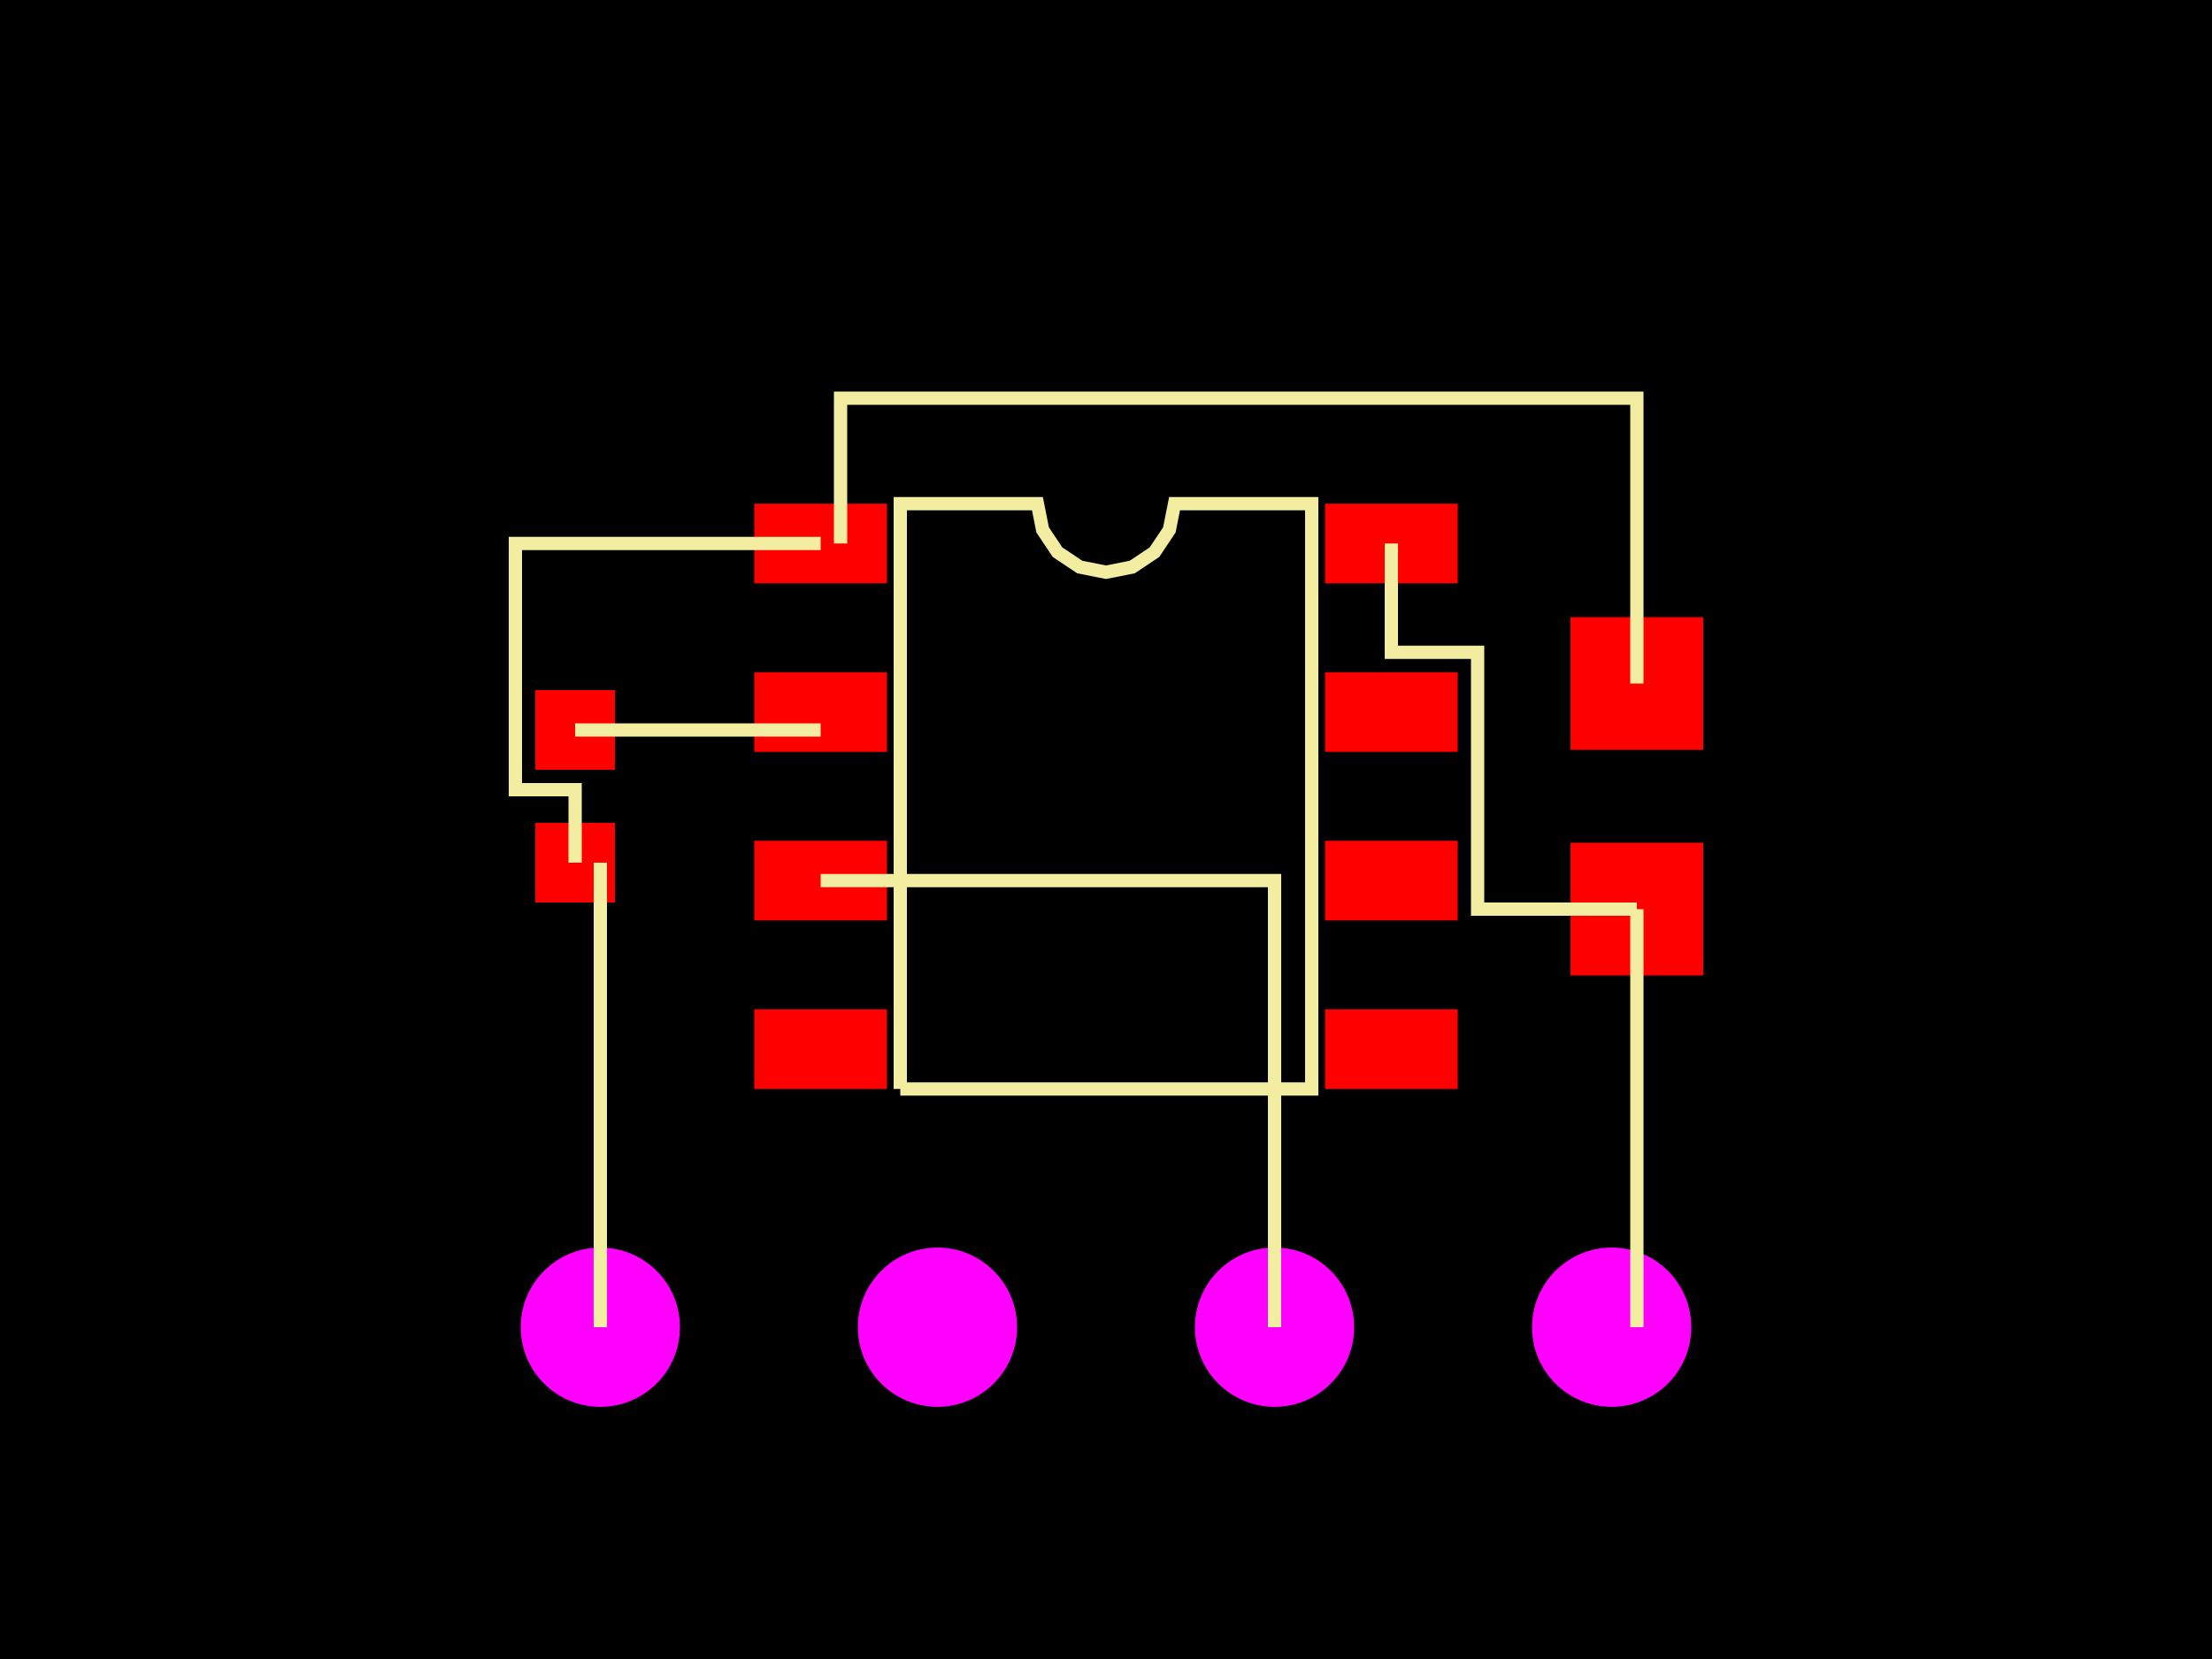 <svg xmlns="http://www.w3.org/2000/svg" width="800" height="600"><style>
              .pcb-board { fill: #000; }
              .pcb-trace { stroke: #FF0000; stroke-width: 0.3; fill: none; }
              .pcb-hole { fill: #FF00FF; }
              .pcb-pad { fill: #FF0000; }
              .pcb-boundary { fill: none; stroke: #f2eda1; stroke-width: 4.8; }
            </style><rect class="pcb-board" x="0" y="0" width="800" height="600"/><g transform="translate(400, 288) rotate(0) scale(1, -1)"><rect class="pcb-component" x="-48" y="-72" width="96" height="144"/><rect class="pcb-component-outline" x="-48" y="-72" width="96" height="144"/></g><g transform="translate(208, 288) rotate(90) scale(1, -1)"><rect class="pcb-component" x="0" y="0" width="0" height="0"/><rect class="pcb-component-outline" x="0" y="0" width="0" height="0"/></g><g transform="translate(592, 288) rotate(90) scale(1, -1)"><rect class="pcb-component" x="0" y="0" width="0" height="0"/><rect class="pcb-component-outline" x="0" y="0" width="0" height="0"/></g><g transform="translate(400, 480) rotate(0) scale(1, -1)"><rect class="pcb-component" x="-48" y="-72" width="96" height="144"/><rect class="pcb-component-outline" x="-48" y="-72" width="96" height="144"/></g><rect class="pcb-pad" x="272.8" y="182.16" width="48" height="28.8"/><rect class="pcb-pad" x="272.8" y="243.12" width="48" height="28.8"/><rect class="pcb-pad" x="272.8" y="304.08" width="48" height="28.8"/><rect class="pcb-pad" x="272.8" y="365.04" width="48" height="28.8"/><rect class="pcb-pad" x="479.2" y="365.04" width="48" height="28.8"/><rect class="pcb-pad" x="479.2" y="304.08" width="48" height="28.8"/><rect class="pcb-pad" x="479.2" y="243.12" width="48" height="28.8"/><rect class="pcb-pad" x="479.2" y="182.16" width="48" height="28.8"/><rect class="pcb-pad" x="193.6" y="249.6" width="28.8" height="28.8"/><rect class="pcb-pad" x="193.6" y="297.6" width="28.8" height="28.8"/><rect class="pcb-pad" x="568" y="223.2" width="48" height="48"/><rect class="pcb-pad" x="568" y="304.8" width="48" height="48"/><circle class="pcb-hole" cx="217.12" cy="480" r="28.8"/><circle class="pcb-hole" cx="339.04" cy="480" r="28.8"/><circle class="pcb-hole" cx="460.96" cy="480" r="28.8"/><circle class="pcb-hole" cx="582.88" cy="480" r="28.8"/><path class="pcb-trace" d="M 208 264 L 296.8 264"/><path class="pcb-trace" d="M 208 312 L 208 285.6 L 186.4 285.6 L 186.4 196.56 L 296.8 196.56"/><path class="pcb-trace" d="M 592 247.2 L 592 144 L 304 144 L 304 144 L 304 196.56"/><path class="pcb-trace" d="M 592 328.8 L 592 480"/><path class="pcb-trace" d="M 503.2 196.56 L 503.2 235.92 L 534.4 235.92 L 534.4 328.8 L 592 328.8"/><path class="pcb-trace" d="M 217.12 480 L 217.12 312"/><path class="pcb-trace" d="M 460.96 480 L 460.96 318.48 L 296.8 318.48"/><path class="pcb-boundary" d="M 325.6 393.84 L 325.6 182.16 L 375.2 182.16 L 377.088 191.651 L 382.464 199.696 L 390.509 205.072 L 400 206.96 L 409.491 205.072 L 417.536 199.696 L 422.912 191.651 L 424.8 182.16 L 474.4 182.16 L 474.4 393.84 L 325.6 393.84,M 208 264 L 296.8 264,M 208 312 L 208 285.6 L 186.4 285.6 L 186.4 196.56 L 296.8 196.56,M 592 247.2 L 592 144 L 304 144 L 304 144 L 304 196.56,M 592 328.8 L 592 480,M 503.2 196.56 L 503.2 235.92 L 534.4 235.92 L 534.4 328.8 L 592 328.8,M 217.12 480 L 217.12 312,M 460.96 480 L 460.96 318.48 L 296.8 318.48"/></svg>
